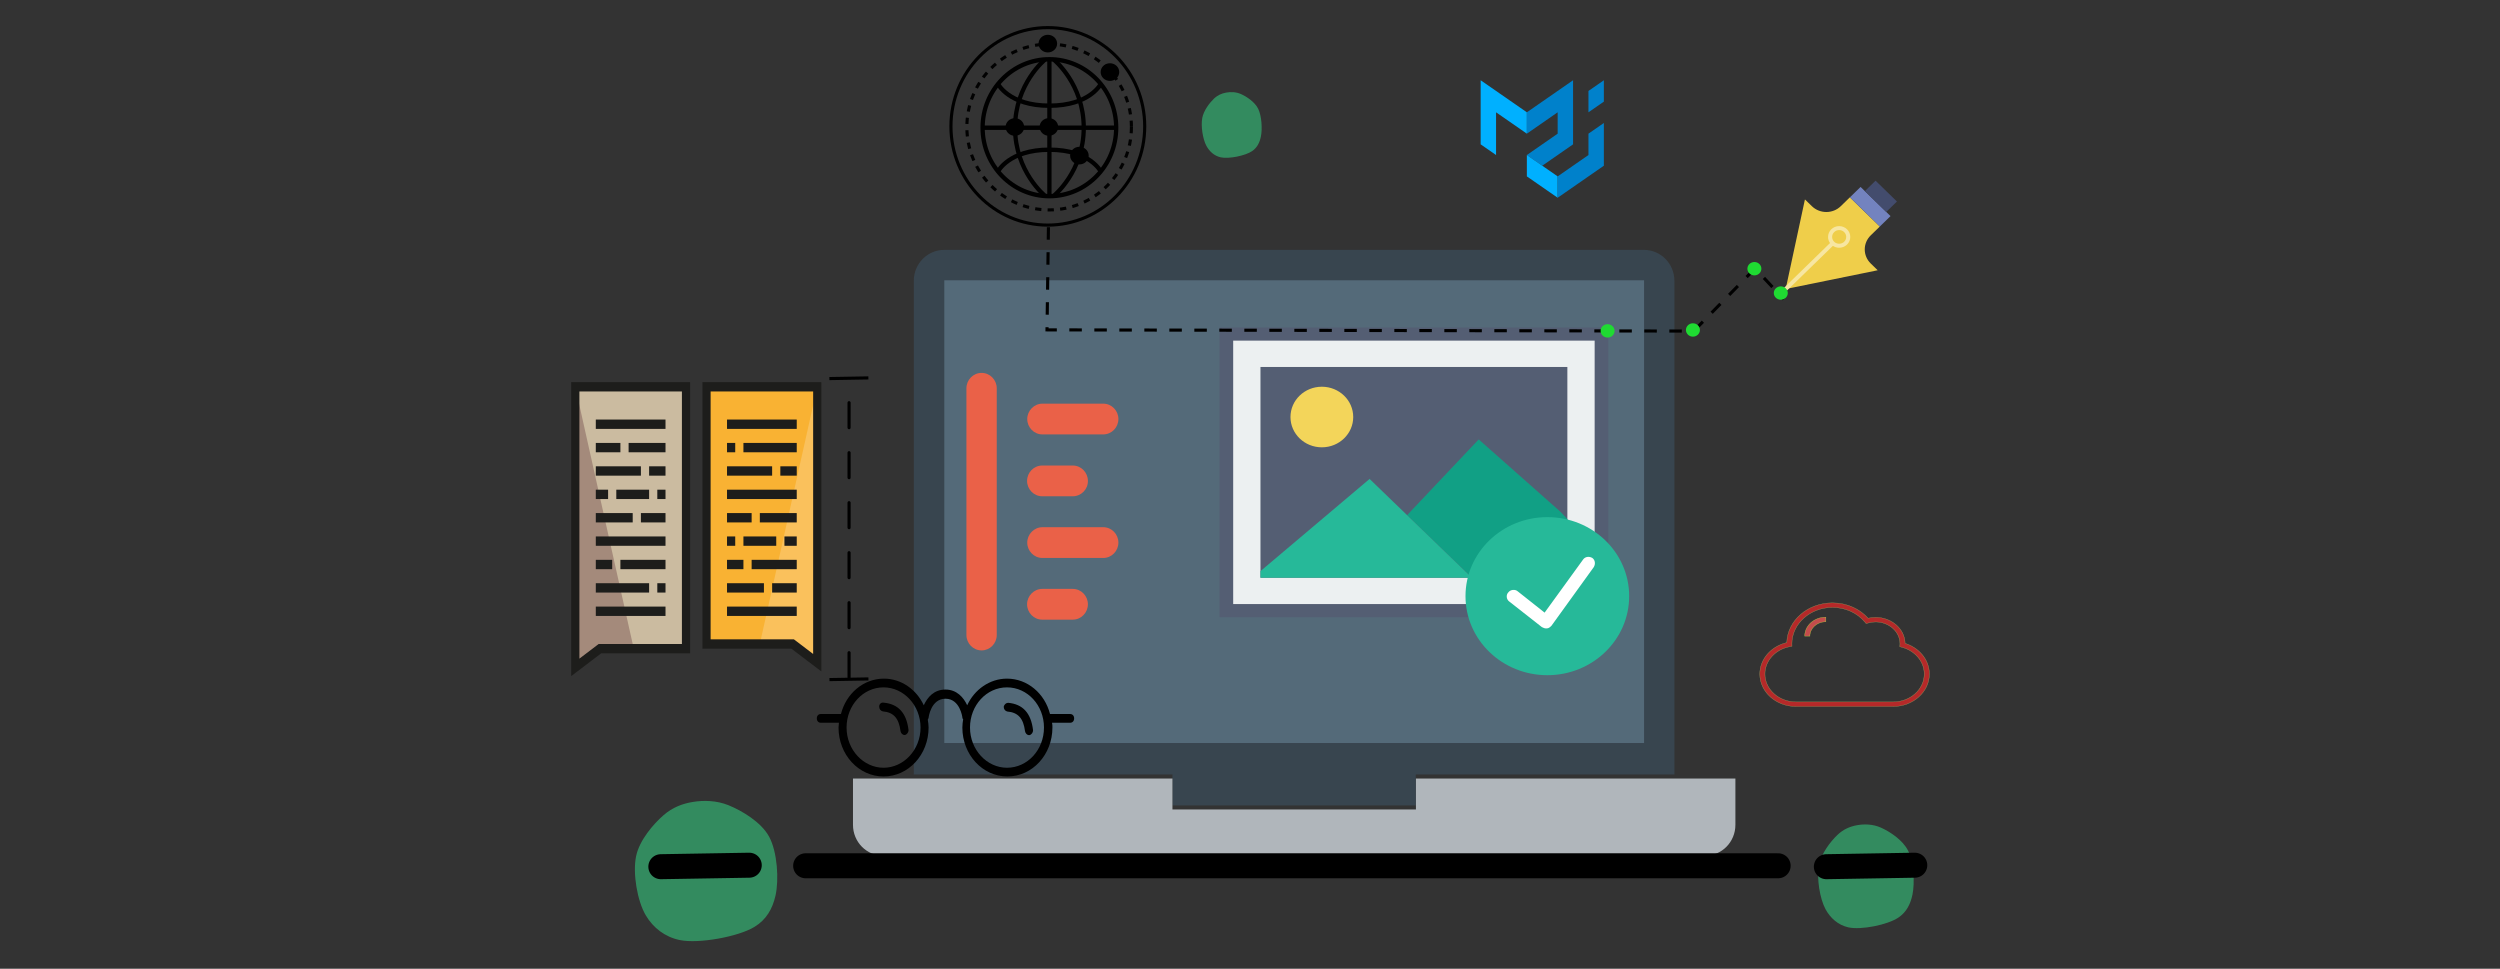 <?xml version="1.0" encoding="utf-8"?>
<svg width="800" height="310" viewBox="0 0 800 310" xmlns="http://www.w3.org/2000/svg">
  <rect x="0" y="0" width="800" height="310" fill="#333333" stroke="none"/>
  <defs>
    <path id="path-0" d="M 52.771 105.984 C 51.53 84.309 41.081 99.146 32.285 104.743 C 25.053 114.969 28.201 116.82 38.493 109.709 C 59.148 95.439 64.548 88.417 78.224 72.461 C 81.762 63.522 90.763 39.312 82.57 55.699 C 75.389 76.687 69.788 90.319 65.808 102.26 C 64.567 109.114 61.463 113.475 61.463 118.4 C 73.367 109.843 83.34 99.712 94.986 91.706 C 95.626 91.266 104.068 84.256 104.919 84.256 C 109.322 83.015 112.643 79.911 116.714 79.911 C 124.703 76.847 133.611 74.944 139.063 74.944 C 143.155 72.714 147.16 73.703 150.237 73.703 C 158.291 73.703 168.546 74.944 172.586 74.944 C 172.586 96.904 159.219 104.842 140.925 110.33 C 129.156 111.875 99.023 118.095 96.227 111.572 C 93.958 106.277 94.365 99.115 94.365 93.568 C 103.022 81.186 110.444 76.147 119.197 72.461 C 123.179 70.784 129.681 64.872 131.613 68.736 C 133.729 72.969 130.042 70.523 131.613 76.807 C 121.253 91.607 117.356 96.215 108.643 100.397 C 96.002 106.465 91.723 102.768 100.573 91.706 C 113.687 89.843 105.926 107.012 106.781 107.226 C 107.584 107.427 109.264 106.398 109.264 107.226 C 141.536 91.378 165.598 80.611 188.106 69.357 C 201.332 60.126 209.797 49.519 219.767 42.042 C 224.72 38.944 212.972 44.198 211.076 45.146 C 204.619 48.374 198.435 52.165 191.831 55.079 C 175.554 62.26 157.153 66.621 141.546 74.944 C 120.946 81.453 108.565 89.41 98.711 97.293 C 90.305 104.017 100.216 95.122 90.019 102.26 C 88.821 103.099 85.463 105.182 86.915 105.364 C 88.763 105.595 93.819 104.047 92.503 105.364 C 121.953 97.724 147.319 88.014 171.965 84.877 C 177.251 84.204 207.351 78.799 207.351 87.981 C 186.019 111.89 155.022 125.251 129.13 128.333 C 115.664 129.936 99.331 126.588 99.331 108.468 C 99.331 90.121 126.054 78.584 119.197 99.156 C 115.94 108.925 113.95 105.198 109.264 112.813 C 89.255 127.18 55.843 145.585 36.631 129.575 C 27.608 122.056 29.181 105.672 29.181 95.431 C 29.181 74.448 46.255 54.145 58.979 41.421 C 81.607 26.727 94.039 22.797 117.335 22.797 C 147.855 28.94 170.705 32.088 165.136 51.975 C 161 66.748 159.58 57.053 152.099 73.082 C 128.536 88.924 115.86 91.706 98.711 91.706 C 91.305 91.706 78.937 92.21 73.258 85.498 C 64.672 75.351 78.224 62.765 78.224 55.079 C 89.504 48.342 108.744 36.838 110.506 54.458 C 110.876 58.164 112.081 62.257 110.506 65.632 C 109.576 67.626 106.16 68.399 106.16 70.599 C 87.547 78.82 99.475 61.84 104.298 58.803 C 115.818 51.55 126.409 48.871 139.683 48.871 C 144.377 52.323 141.024 57.452 137.821 60.045 C 131.572 65.103 122.519 67.093 114.851 68.115 C 113.401 68.309 110.969 70.124 110.506 68.736 C 109.831 66.713 109.414 59.081 109.264 58.183 C 115.455 45.925 130.929 27.243 127.888 47.008 C 127.4 50.183 127.117 53.602 125.405 56.32 C 115.648 71.817 103.895 73.169 88.157 79.29 C 66.82 80.531 52.688 82.149 47.184 76.186 C 36.339 64.437 52.315 44.525 63.946 44.525 C 74.695 57.235 85.115 79.679 70.775 87.981 C 61.294 93.47 48.75 89.223 38.493 89.223 C 38.493 63.6 75.686 39.091 95.607 47.629 C 97.661 48.51 96.941 54.736 97.469 56.32 C 89.436 75.024 81.507 77.298 66.429 78.669 C 59.821 79.27 50.125 83.025 46.563 77.427 C 39.338 66.073 49.357 52.844 52.771 43.283 C 60.428 37.489 63.075 35.959 65.808 34.592 C 87.21 23.891 71.668 38.796 60.842 41.421 C 45.106 45.236 55.657 41.301 44.08 42.663 C 42.839 14.22 95.653 26.744 111.747 32.109 L 117.955 34.592 C 129.239 37.669 140.875 45.512 152.099 47.008 C 154.727 47.359 162.653 45.786 162.653 50.733" style="fill: none;"/>
  </defs>
  <g id="Laptop" transform="matrix(0.919, 0, 0, 0.932, -150.612, 27.527)" style="">
    <title>laptop</title>
    <path style="fill: #38454f" d="M 646.4 288.8 v 17.7 h 141.2 V 288.8 H 937.7 V 6.3 c 0 -9.8 -7.9 -17.7 -17.7 -17.7 H 514 c -9.8 0 -17.7 7.9 -17.7 17.7 V 288.8 H 646.4 z" transform="matrix(0.6,0,0,0.6,184.3,63.1)"/>
    <polygon style="fill: #546a79" points="514,275.3 920.1,275.3 920.1,10.5 514,10.5" transform="matrix(0.6,0,0,0.6,184.3,60.4)"/>
    <g transform="matrix(0.6,0,0,0.6,146.4,60.4)">
      <path style="fill: #ea6148" d="M 598.8 222.3 c -4.9 0 -8.8 -4 -8.8 -8.8 V 72.3 c 0 -4.9 4 -8.8 8.8 -8.8 c 4.9 0 8.8 4 8.8 8.8 v 141.2 C 607.6 218.4 603.6 222.3 598.8 222.3" id="li01"/>
      <path style="fill: #ea6148" d="M 669.4 98.7 h -35.3 c -4.9 0 -8.8 -4 -8.8 -8.8 s 4 -8.8 8.8 -8.8 h 35.3 c 4.9 0 8.8 4 8.8 8.8 S 674.3 98.7 669.4 98.7" id="li02"/>
      <path style="fill: #ea6148" d="M 651.7 134.1 h -17.7 c -4.9 0 -8.8 -4 -8.8 -8.8 c 0 -4.9 4 -8.8 8.8 -8.8 h 17.7 c 4.9 0 8.8 4 8.8 8.8 C 660.6 130.1 656.6 134.1 651.7 134.1" id="li03"/>
      <path style="fill: #ea6148" d="M 669.4 169.4 h -35.3 c -4.9 0 -8.8 -4 -8.8 -8.8 s 4 -8.8 8.8 -8.8 h 35.3 c 4.9 0 8.8 4 8.8 8.8 S 674.3 169.4 669.4 169.4" id="li04"/>
      <path style="fill: #ea6148" d="M 651.7 204.7 h -17.7 c -4.9 0 -8.8 -4 -8.8 -8.8 s 4 -8.8 8.8 -8.8 h 17.7 c 4.9 0 8.8 4 8.8 8.8 S 656.6 204.7 651.7 204.7" id="li05"/>
    </g>
    <path style="fill: #b0b6bb" d="M 787.7 211.3 v 17.7 H 646.4 V 211.3 H 461 v 26.5 c 0 9.8 7.9 17.7 17.7 17.7 h 476.7 c 9.8 0 17.7 -7.9 17.7 -17.7 V 211.3 H 787.7 z" transform="matrix(0.6,0,0,0.6,184.3,111)"/>
  </g>
  <line style="stroke: rgb(0, 0, 0); fill: none; stroke-width: 8px; stroke-linecap: round;" x1="257.808" y1="277.049" x2="569.006" y2="277.049"/>
  <g id="Glasses" transform="matrix(0.919, 0, 0, 0.932, -164.134, 26.334)" style="">
    <title>Glasses</title>
    <path transform="matrix(1.4,0,0,1.5,-188.7,-114.4)" d="M 513.1 218.3 c -0.5 0 -1 0.4 -1.1 0.9 c 0 0.6 0.4 1 0.9 1.1 c 2.7 0.2 4 1.6 4.4 4.5 c 0.1 0.5 0.5 0.9 1 0.9 c 0 0 0.1 0 0.1 0 c 0.5 -0.1 0.9 -0.6 0.9 -1.1 C 518.8 220.6 516.7 218.6 513.1 218.3 z"/>
    <path transform="matrix(1.4,0,0,1.5,-176.2,-114.3)" d="M 473.2 218.2 C 472.6 218.1 472.1 218.5 472.1 219.1 c 0 0.6 0.4 1 0.9 1.1 c 2.7 0.2 4 1.6 4.4 4.5 c 0.1 0.5 0.5 0.9 1 0.9 c 0 0 0.1 0 0.1 0 c 0.5 -0.1 0.9 -0.6 0.9 -1.1 C 478.9 220.5 476.8 218.5 473.2 218.2 z"/>
    <path transform="matrix(1.4,0,0,1.5,-181.4,-115.5)" d="M 523.3 221.6 h -5 c -1.3 -4.7 -5.6 -8.1 -10.7 -8.1 c -4.3 0 -8.1 2.5 -9.9 6.1 c -0.9 -1.8 -2.6 -3.6 -5.4 -3.6 c -2.9 0 -4.5 1.8 -5.4 3.6 c -1.8 -3.6 -5.6 -6.1 -9.9 -6.1 c -5.1 0 -9.4 3.4 -10.7 8.1 H 461.3 c -0.6 0 -1 0.4 -1 1 s 0.4 1 1 1 h 4.5 c 0 0.4 -0.1 0.7 -0.1 1.1 c 0 6.2 5 11.2 11.2 11.2 c 6.2 0 11.2 -5 11.2 -11.2 c 0 -0.6 -0.1 -1.2 -0.2 -1.8 c 0.1 -0.1 0.1 -0.3 0.2 -0.4 c 0 -0.2 0.6 -4.4 4.2 -4.4 c 3.6 0 4.2 4.2 4.2 4.3 c 0 0.2 0.1 0.3 0.2 0.4 c -0.1 0.6 -0.2 1.2 -0.2 1.9 c 0 6.2 5 11.2 11.2 11.2 s 11.2 -5 11.2 -11.2 c 0 -0.4 0 -0.7 -0.1 -1.1 H 523.3 c 0.6 0 1 -0.4 1 -1 S 523.9 221.6 523.3 221.6 z M 476.9 233.9 c -5 0 -9.2 -4.1 -9.2 -9.2 s 4.1 -9.2 9.2 -9.2 c 5 0 9.2 4.1 9.2 9.2 S 481.9 233.9 476.9 233.9 z M 507.6 233.9 c -5 0 -9.2 -4.1 -9.2 -9.2 s 4.1 -9.2 9.2 -9.2 s 9.2 4.1 9.2 9.2 S 512.7 233.9 507.6 233.9 z"/>
  </g>
  <g id="Image" transform="matrix(1.364, 0, 0, 1.405, -466.118, -82.853)" style="">
    <title>Image</title>
    <g transform="matrix(1.6,0,0,1.5,-400,-88.9)">
      <g>
        <rect x="643.4" y="149.3" style="fill: #ecf0f1" width="55" height="42"/>
        <path style="fill: #545e73" d="M 699.4 192.3 H 642.4 v -44 h 57 V 192.3 z M 644.4 190.3 h 53 v -40 H 644.4 V 190.3 z"/>
      </g>
      <g>
        <rect x="647.4" y="153.3" style="fill: #545e73" width="47" height="34"/>
        <path style="fill: #ecf0f1" d="M 695.4 188.3 H 646.4 v -36 h 49 V 188.3 z M 648.4 186.3 h 45 v -32 H 648.4 V 186.3 z"/>
      </g>
      <circle style="fill: #f3d55a" cx="657.4" cy="161.9" r="4.6"/>
      <polygon style="fill: #11a085" points="693.4,177.4 692.4,176.3 680.4,165.3 669.9,176.8 675.4,182.3 679.4,186.3 693.4,186.3"/>
      <polygon style="fill: #26b999" points="648.4,186.3 679.4,186.3 675.4,182.3 664.4,171.3 648.4,185.3"/>
    </g>
    <g transform="matrix(1.6,0,0,1.5,-413.5,-100.6)">
      <circle style="fill: #26b999" cx="698.9" cy="196.9" r="12"/>
      <path style="fill: #ffffff" d="M 705.5 191.1 c -0.5 -0.3 -1.1 -0.2 -1.4 0.3 l -5.6 8 l -3.9 -3.2 c -0.4 -0.4 -1.1 -0.3 -1.4 0.1 c -0.4 0.4 -0.3 1.1 0.1 1.4 l 4.8 3.9 c 0.2 0.1 0.4 0.2 0.6 0.2 c 0 0 0.1 0 0.1 0 c 0.3 0 0.5 -0.2 0.7 -0.4 l 6.2 -8.9 C 706 192 705.9 191.4 705.5 191.1 z"/>
    </g>
  </g>
  <g id="world" transform="matrix(1, 0, 0, 1, -103.869, 4.348)">
    <title>world</title>
    <g id="world" transform="matrix(0.687, 0, 0, 0.704, 417.692, 13.992)" style="">
      <path fill="none" stroke="#000000" stroke-width="2" stroke-miterlimit="10" d="M32.001,0.887c17.184,0,31.113,13.929,31.112,31.113 C63.114,49.185,49.184,63.115,32,63.113C14.815,63.114,0.887,49.185,0.888,32.001C0.885,14.816,14.815,0.887,32.001,0.887z"/>
      <line fill="none" stroke="#000000" stroke-width="2" stroke-miterlimit="10" x1="32" y1="1" x2="32" y2="63"/>
      <line fill="none" stroke="#000000" stroke-width="2" stroke-miterlimit="10" x1="63" y1="32" x2="1" y2="32"/>
      <path fill="none" stroke="#000000" stroke-width="2" stroke-miterlimit="10" d="M30,1c0,0-14,11-14,31s14,31,14,31"/>
      <path fill="none" stroke="#000000" stroke-width="2" stroke-miterlimit="10" d="M34,1c0,0,14,11,14,31S34,63,34,63"/>
      <path fill="none" stroke="#000000" stroke-width="2" stroke-miterlimit="10" d="M8,12c0,0,5,10,24,10s24-10,24-10"/>
      <path fill="none" stroke="#000000" stroke-width="2" stroke-miterlimit="10" d="M8,52c0,0,5-10,24-10s24,10,24,10"/>
    </g>
    <ellipse style="stroke: rgb(1, 1, 1); fill-rule: evenodd; fill: none; stroke-dasharray: 2px;" cx="439.595" cy="36.299" rx="26.329" ry="26.525"/>
    <ellipse style="stroke: rgb(0, 0, 0);" cx="428.629" cy="36.292" rx="2.474" ry="2.325" id="dot01">
      <title>dot01</title>
    </ellipse>
    <ellipse style="stroke: rgb(0, 0, 0);" cx="439.51" cy="36.277" rx="2.474" ry="2.325" id="dot02">
      <title>dot02</title>
    </ellipse>
    <ellipse style="stroke: rgb(0, 0, 0);" cx="449.279" cy="45.445" rx="2.474" ry="2.325" id="dot03">
      <title>dot03</title>
    </ellipse>
    <ellipse style="stroke: rgb(0, 0, 0);" cx="459.05" cy="18.715" rx="2.474" ry="2.325" id="dot04">
      <title>dot04</title>
    </ellipse>
    <ellipse style="stroke: rgb(0, 0, 0);" cx="439.174" cy="9.61" rx="2.474" ry="2.325" id="dot05">
      <title>dot05</title>
    </ellipse>
    <ellipse style="fill: none; stroke: rgb(0, 0, 0);" cx="439.174" cy="36.088" rx="31.004" ry="31.598"/>
  </g>
  <g id="cloud" style="" transform="matrix(0.106, 0, 0, 0.095, 563.131, 185.178)">
    <title>cloud</title>
    <path d="M489.579,254.766c-12.942-16.932-30.829-29.887-50.839-36.933c-0.828-48.454-40.501-87.618-89.148-87.618 c-7.618,0-15.213,0.993-22.647,2.958c-12.102-15.076-27.37-27.615-44.441-36.457c-19.642-10.173-40.881-15.331-63.127-15.331 c-74.705,0-135.736,59.676-137.931,133.859C33.885,227.82,0,271.349,0,321.107c0,60.383,49.125,109.508,109.508,109.508h292.983 C462.875,430.615,512,381.49,512,321.107C512,296.896,504.246,273.956,489.579,254.766z M402.491,415.061H109.508 c-51.806,0-93.953-42.147-93.953-93.953c0-44.549,31.647-83.274,75.248-92.079l6.342-1.281l-0.106-6.47 c-0.008-0.465-0.036-0.923-0.069-1.38c-0.012-0.173-0.031-0.344-0.031-0.52c0-67.512,54.925-122.437,122.436-122.437 c39.135,0,75.005,18.162,98.411,49.828l3.349,4.53l5.348-1.769c7.542-2.494,15.317-3.759,23.108-3.759 c40.587,0,73.606,33.019,73.606,73.607c0,0.645-0.05,1.382-0.103,2.164c-0.034,0.505-0.067,1.011-0.093,1.518l-0.303,6.145 l5.911,1.709c19.171,5.544,36.435,17.369,48.61,33.297c12.577,16.453,19.224,36.127,19.224,56.895 C496.445,372.913,454.297,415.061,402.491,415.061z" style="fill: rgb(182, 41, 41); stroke: rgb(150, 166, 99);"/>
    <path d="M135.62,193.401h15.555c0-26.66,21.69-48.35,48.351-48.35v-15.555C164.289,129.495,135.62,158.163,135.62,193.401z" style="stroke: rgb(186, 223, 65); fill: rgb(197, 76, 76);"/>
  </g>
  <g transform="matrix(1, 0, 0, 1, -103.869, 4.348)">
    <title>penToWorld</title>
    <g>
      <polyline style="stroke: rgb(0, 0, 0); fill: none; stroke-dasharray: 4;" points="439.37 68.358 439.37 68.358 438.912 101.211 645.845 101.597 665.495 81.556 674.703 91.417"/>
      <g id="pen" transform="matrix(0.65, 0, 0, 0.633, 674.637, 53.467)" style="">
        <path style="fill:#EFCE4A;" d="M32.598,8.426l14.746,14.746l-4.47,4.47c-3.93,3.93-3.93,10.301,0,14.231l3.417,3.417L1,54.77 l9.479-45.29l3.417,3.417c3.93,3.93,10.301,3.93,14.231,0L32.598,8.426z"/>
        <rect x="32.177" y="9.442" transform="matrix(-0.707 -0.707 0.707 -0.707 63.42 52.601)" style="fill:#7383BF;" width="20.853" height="7.448"/>
        <rect x="40.422" y="4.176" transform="matrix(-0.707 -0.707 0.707 -0.707 76.134 47.334)" style="fill:#434C6D;" width="14.895" height="7.448"/>
        <path style="fill:#F7E6A1;" d="M31.198,24.571c-1.033-1.033-2.406-1.602-3.867-1.602s-2.834,0.568-3.867,1.602 c-1.033,1.033-1.602,2.406-1.602,3.867c0,1.121,0.341,2.186,0.964,3.09L0.293,54.063c-0.391,0.391-0.391,1.023,0,1.414 C0.488,55.672,0.744,55.77,1,55.77s0.512-0.098,0.707-0.293l22.534-22.534c0.904,0.623,1.97,0.964,3.091,0.964 c1.46,0,2.834-0.568,3.867-1.602c1.033-1.033,1.602-2.406,1.602-3.866C32.8,26.978,32.231,25.605,31.198,24.571z M29.784,30.891 c-1.311,1.311-3.595,1.311-4.905,0c-1.352-1.353-1.352-3.553,0-4.905c0.655-0.655,1.526-1.016,2.453-1.016s1.797,0.36,2.453,1.016 C31.136,27.338,31.136,29.538,29.784,30.891z"/>
      </g>
    </g>
    <ellipse style="fill: rgb(31, 219, 50);" cx="665.274" cy="81.636" rx="2.237" ry="2.14"/>
    <ellipse style="fill: rgb(31, 219, 50);" cx="673.724" cy="89.426" rx="2.237" ry="2.14"/>
    <ellipse style="fill: rgb(31, 219, 50);" cx="618.296" cy="101.532" rx="2.237" ry="2.14"/>
    <ellipse style="fill: rgb(31, 219, 50);" cx="645.604" cy="101.243" rx="2.237" ry="2.14"/>
  </g>
  <path stroke-width="0" d="M 221.704 256.623 C 225.228 256.043 229.333 256.142 233.114 257.675 C 237.465 259.44 243.539 263.062 246.079 267.672 C 248.769 272.554 249.308 281.565 248.154 286.614 C 247.191 290.827 245.269 294.257 241.412 296.611 C 236.294 299.736 223.635 302.067 217.555 300.821 C 212.759 299.839 209.025 296.893 206.664 292.928 C 203.951 288.375 202.407 279.477 203.552 273.986 C 204.614 268.894 209.02 263.741 212.369 260.833 C 215.19 258.382 218.338 257.177 221.704 256.623 Z" style="stroke-width: 2px; fill-opacity: 0.56; fill: rgb(52, 209, 131);"/>
  <path stroke-width="0" d="M 594.243 264.068 C 596.608 263.64 599.363 263.712 601.901 264.846 C 604.821 266.151 608.897 268.829 610.602 272.238 C 612.407 275.847 612.769 282.51 611.994 286.243 C 611.348 289.358 610.058 291.895 607.469 293.635 C 604.035 295.946 595.539 297.669 591.459 296.747 C 588.24 296.021 585.734 293.843 584.149 290.911 C 582.329 287.545 581.292 280.967 582.06 276.906 C 582.773 273.141 585.731 269.331 587.978 267.18 C 589.871 265.368 591.984 264.478 594.243 264.068 Z" style="stroke-width: 2px; fill-opacity: 0.56; fill: rgb(52, 209, 131);"/>
  <line style="fill: rgb(216, 216, 216); stroke: rgb(0, 0, 0); stroke-width: 8px; stroke-linecap: round;" x1="584.433" y1="277.344" x2="612.73" y2="276.865"/>
  <line style="fill: rgb(216, 216, 216); stroke: rgb(0, 0, 0); stroke-width: 8px; stroke-linecap: round;" x1="211.467" y1="277.344" x2="239.764" y2="276.865"/>
  <line style="fill: rgb(216, 216, 216); stroke: rgb(0, 0, 0); stroke-dasharray: 8px; stroke-linecap: round;" x1="271.7" y1="216.857" x2="271.7" y2="121.767"/>
  <line style="fill: rgb(216, 216, 216); stroke: rgb(0, 0, 0);" x1="265.426" y1="217.47" x2="277.902" y2="217.257"/>
  <line style="fill: rgb(216, 216, 216); stroke: rgb(0, 0, 0);" x1="265.407" y1="121.144" x2="277.883" y2="120.931"/>
  <g id="XMLID_1396_" transform="matrix(0.164, 0, 0, 0.187, 181.555, 122.285)" style="">
    <g id="XMLID_1445_">
      <polygon style="fill:#FAC15C;" points="487.582,480.106 439.571,448.099 271.534,448.099 271.534,8.002 487.582,8.002 &#9;&#9;"/>
    </g>
    <g id="XMLID_1444_">
      <polygon style="fill:#F9B233;" points="487.582,8.002 375.557,448.099 271.534,448.099 271.534,8.002 &#9;&#9;"/>
    </g>
    <g id="XMLID_1443_">
      <polygon style="fill:#A48A7B;" points="15.478,480.106 63.488,448.099 231.525,448.099 231.525,8.002 15.478,8.002 &#9;&#9;"/>
    </g>
    <g id="XMLID_1442_">
      <polygon style="fill:#CBBBA0;" points="15.478,8.002 127.503,448.099 231.525,448.099 231.525,8.002 &#9;&#9;"/>
    </g>
    <g id="XMLID_1441_">
      <path style="fill:#1D1D1B;" d="M7.476,503.06V0h232.051v464.103H65.908L7.476,503.06z M23.48,16.004v457.151l37.582-25.057 h162.461V16.004H23.48z"/>
    </g>
    <g id="XMLID_1440_">
      <path style="fill:#1D1D1B;" d="M495.583,495.058L437.151,456.1H263.533V0h232.051L495.583,495.058L495.583,495.058z M279.537,440.097h162.461l37.582,25.057V16.004H279.537V440.097z"/>
    </g>
    <g id="XMLID_1439_">
      <rect x="55.487" y="64.014" style="fill:#1D1D1B;" width="136.029" height="16.004"/>
    </g>
    <g id="XMLID_1438_">
      <rect x="55.487" y="104.023" style="fill:#1D1D1B;" width="48.011" height="16.004"/>
    </g>
    <g id="XMLID_1437_">
      <rect x="119.501" y="104.023" style="fill:#1D1D1B;" width="72.016" height="16.004"/>
    </g>
    <g id="XMLID_1436_">
      <rect x="55.487" y="144.032" style="fill:#1D1D1B;" width="88.02" height="16.004"/>
    </g>
    <g id="XMLID_1434_">
      <rect x="159.509" y="144.032" style="fill:#1D1D1B;" width="32.007" height="16.004"/>
    </g>
    <g id="XMLID_1433_">
      <rect x="55.487" y="184.04" style="fill:#1D1D1B;" width="24.005" height="16.004"/>
    </g>
    <g id="XMLID_1432_">
      <rect x="95.496" y="184.04" style="fill:#1D1D1B;" width="64.014" height="16.004"/>
    </g>
    <g id="XMLID_1430_">
      <rect x="175.513" y="184.04" style="fill:#1D1D1B;" width="16.003" height="16.004"/>
    </g>
    <g id="XMLID_1427_">
      <rect x="55.487" y="224.049" style="fill:#1D1D1B;" width="72.016" height="16.004"/>
    </g>
    <g id="XMLID_1426_">
      <rect x="143.506" y="224.049" style="fill:#1D1D1B;" width="48.01" height="16.004"/>
    </g>
    <g id="XMLID_1425_">
      <rect x="55.487" y="264.058" style="fill:#1D1D1B;" width="136.029" height="16.004"/>
    </g>
    <g id="XMLID_1424_">
      <rect x="55.487" y="304.067" style="fill:#1D1D1B;" width="32.007" height="16.004"/>
    </g>
    <g id="XMLID_1423_">
      <rect x="103.498" y="304.067" style="fill:#1D1D1B;" width="88.019" height="16.004"/>
    </g>
    <g id="XMLID_1422_">
      <rect x="55.487" y="344.076" style="fill:#1D1D1B;" width="104.022" height="16.004"/>
    </g>
    <g id="XMLID_1421_">
      <rect x="175.513" y="344.076" style="fill:#1D1D1B;" width="16.003" height="16.004"/>
    </g>
    <g id="XMLID_1420_">
      <rect x="55.487" y="384.085" style="fill:#1D1D1B;" width="136.029" height="16.004"/>
    </g>
    <g id="XMLID_1419_">
      <rect x="311.543" y="384.085" style="fill:#1D1D1B;" width="136.029" height="16.004"/>
    </g>
    <g id="XMLID_1418_">
      <rect x="399.562" y="344.076" style="fill:#1D1D1B;" width="48.011" height="16.004"/>
    </g>
    <g id="XMLID_1417_">
      <rect x="311.543" y="344.076" style="fill:#1D1D1B;" width="72.016" height="16.004"/>
    </g>
    <g id="XMLID_1415_">
      <rect x="359.553" y="304.067" style="fill:#1D1D1B;" width="88.02" height="16.004"/>
    </g>
    <g id="XMLID_1413_">
      <rect x="311.543" y="304.067" style="fill:#1D1D1B;" width="32.007" height="16.004"/>
    </g>
    <g id="XMLID_1410_">
      <rect x="423.568" y="264.058" style="fill:#1D1D1B;" width="24.005" height="16.004"/>
    </g>
    <g id="XMLID_1409_">
      <rect x="343.55" y="264.058" style="fill:#1D1D1B;" width="64.014" height="16.004"/>
    </g>
    <g id="XMLID_1408_">
      <rect x="311.543" y="264.058" style="fill:#1D1D1B;" width="16.003" height="16.004"/>
    </g>
    <g id="XMLID_1406_">
      <rect x="375.557" y="224.049" style="fill:#1D1D1B;" width="72.016" height="16.004"/>
    </g>
    <g id="XMLID_1405_">
      <rect x="311.544" y="224.049" style="fill:#1D1D1B;" width="48.01" height="16.004"/>
    </g>
    <g id="XMLID_1404_">
      <rect x="311.543" y="184.04" style="fill:#1D1D1B;" width="136.029" height="16.004"/>
    </g>
    <g id="XMLID_1403_">
      <rect x="415.566" y="144.032" style="fill:#1D1D1B;" width="32.007" height="16.004"/>
    </g>
    <g id="XMLID_1402_">
      <rect x="311.543" y="144.032" style="fill:#1D1D1B;" width="88.019" height="16.004"/>
    </g>
    <g id="XMLID_1401_">
      <rect x="343.55" y="104.023" style="fill:#1D1D1B;" width="104.022" height="16.004"/>
    </g>
    <g id="XMLID_1400_">
      <rect x="311.543" y="104.023" style="fill:#1D1D1B;" width="16.003" height="16.004"/>
    </g>
    <g id="XMLID_1397_">
      <rect x="311.543" y="64.014" style="fill:#1D1D1B;" width="136.029" height="16.004"/>
    </g>
  </g>
  <g id="MUI" style="" transform="matrix(0.154, 0, 0, 0.185, 473.811, 25.683)">
    <title>MUI</title>
    <polygon fill="#00B0FF" points="0 110.848 0 0 96 55.424 96 92.373 32 55.424 32 129.323"/>
    <polygon fill="#0081CB" points="96 55.424 192 0 192 110.848 128 147.797 96 129.323 160 92.373 160 55.424 96 92.373"/>
    <polygon fill="#00B0FF" points="96 129.323 96 166.272 160 203.221 160 166.272"/>
    <path d="M160,203.221 L256,147.797 L256,73.899 L224,92.373 L224,129.323 L160,166.272 L160,203.221 Z M224,55.424 L224,18.475 L256,5.68434189e-14 L256,36.949 L224,55.424 Z" fill="#0081CB"/>
  </g>
  <path stroke-width="0" d="M 392.36 29.631 C 393.843 29.359 395.57 29.405 397.161 30.123 C 398.992 30.95 401.547 32.647 402.616 34.808 C 403.748 37.096 403.975 41.318 403.489 43.684 C 403.084 45.657 402.275 47.265 400.652 48.369 C 398.498 49.833 393.172 50.925 390.614 50.341 C 388.597 49.881 387.025 48.501 386.032 46.643 C 384.89 44.509 384.24 40.34 384.722 37.767 C 385.168 35.38 387.023 32.966 388.432 31.603 C 389.619 30.455 390.944 29.89 392.36 29.631 Z" style="stroke-width: 2px; fill-opacity: 0.56; fill: rgb(52, 209, 131);"/>
</svg>